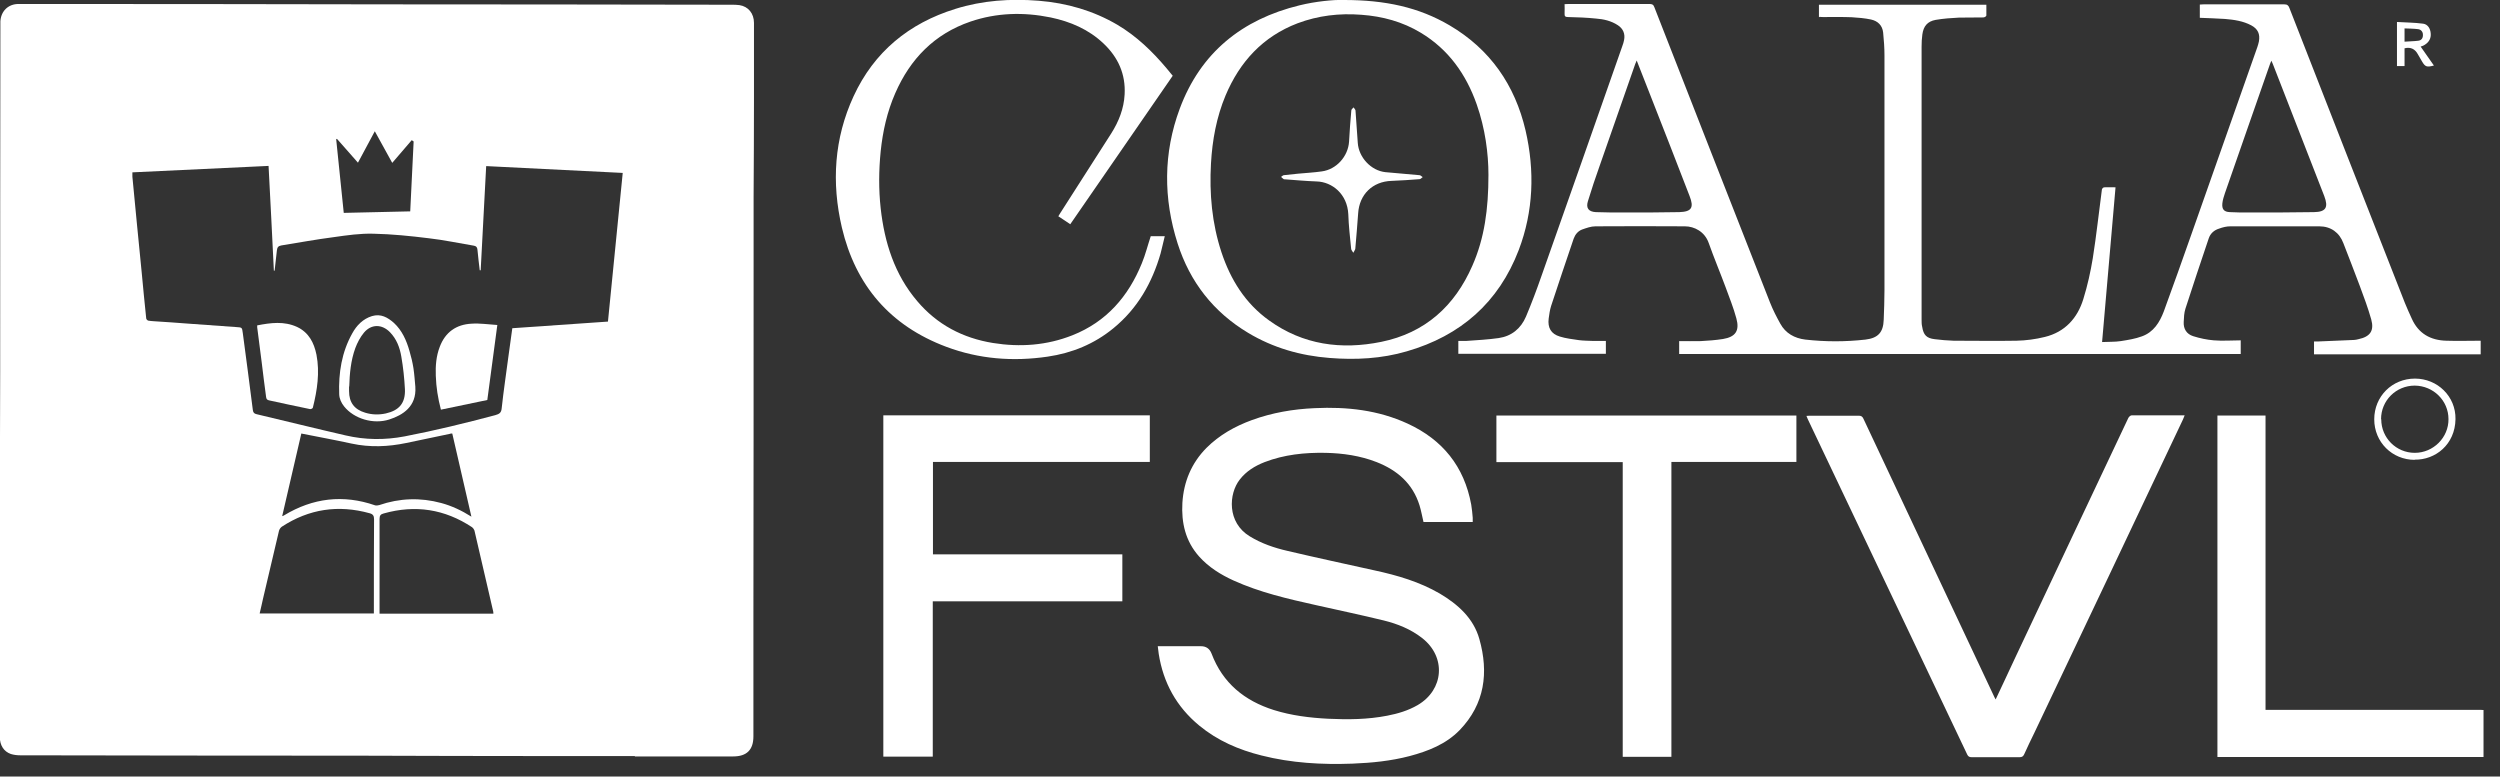 <?xml version="1.0" encoding="UTF-8"?> <svg xmlns="http://www.w3.org/2000/svg" width="132" height="41" viewBox="0 0 132 41" fill="none"><rect x="0" y="0" width="132" height="41" fill="#333333" stroke="none"/><g clip-path="url(#clip0_354_1456)"><path d="M127.5 24.28C126.3 24.28 125.36 23.34 125.36 22.14C125.36 20.93 126.3 19.99 127.51 19.99C128.7 19.99 129.67 20.93 129.65 22.13C129.63 23.47 128.59 24.29 127.49 24.27M125.73 22.14C125.73 23.12 126.52 23.91 127.5 23.91C128.48 23.91 129.29 23.1 129.28 22.13C129.28 21.15 128.48 20.37 127.5 20.36C126.51 20.36 125.72 21.15 125.72 22.13" fill="white"></path><path d="M26.58 29.82C28.25 29.87 29.9 29.91 31.59 29.96C31.41 31.96 31.24 33.94 31.07 35.94H26.59V29.82H26.58ZM30.55 35.38C30.64 33.7 30.74 32.06 30.83 30.38H27.1V35.45C28.27 35.43 29.4 35.41 30.55 35.38Z" fill="white"></path><path d="M8.24 29.94C9.92 29.9 11.57 29.85 13.24 29.81V35.96C12.88 35.96 12.52 35.96 12.16 35.96C11.28 35.96 10.39 35.95 9.51 35.94C9.3 35.94 9.09 35.93 8.88 35.93C8.79 35.93 8.75 35.9 8.74 35.8C8.64 34.56 8.54 33.32 8.43 32.08C8.37 31.38 8.31 30.69 8.24 29.95M9.27 35.36C10.44 35.38 11.58 35.4 12.73 35.43V30.36H9C9.09 32.03 9.18 33.68 9.27 35.36Z" fill="white"></path><path d="M26.26 17.15C26.08 18.52 25.91 19.81 25.73 21.12C24.91 21.29 24.1 21.46 23.28 21.63C23.12 21.02 23.03 20.44 23.01 19.84C22.99 19.32 23.03 18.8 23.22 18.31C23.51 17.54 24.09 17.13 24.9 17.09C25.34 17.06 25.78 17.13 26.26 17.16" fill="white"></path><path d="M13.58 17.18C14.3 17.04 15 16.95 15.68 17.26C16.3 17.55 16.58 18.09 16.71 18.73C16.89 19.67 16.75 20.6 16.52 21.52C16.52 21.56 16.42 21.61 16.37 21.6C15.65 21.45 14.93 21.3 14.21 21.14C14.11 21.12 14.06 21.07 14.05 20.96C13.97 20.36 13.89 19.75 13.82 19.15C13.74 18.53 13.66 17.9 13.58 17.28C13.58 17.26 13.58 17.23 13.58 17.17" fill="white"></path><path d="M131.13 39.97C128.75 39.97 126.37 39.97 123.99 39.97C121.77 39.97 119.55 39.97 117.33 39.97H117.08V21.94H119.62V37.48H130.86C130.95 37.48 131.04 37.48 131.13 37.49V39.97Z" fill="white"></path><path d="M33.52 39.92C31.94 39.92 30.36 39.92 28.78 39.92C25.57 39.92 22.37 39.91 19.16 39.9C13.13 39.9 7.09 39.89 1.06 39.88C0.9 39.88 0.73 39.86 0.57 39.81C0.2 39.68 -0.01 39.35 -0.01 38.91C-0.01 37.17 -0.01 35.42 -0.01 33.68C-0.01 32.17 -0.01 30.65 -0.01 29.14C-0.01 25.96 0 22.78 0.01 19.6C0.01 13.6 0.01 7.61 0.02 1.61C0.02 1.45 0.02 1.29 0.02 1.13C0.05 0.59 0.43 0.21 0.98 0.21C1.58 0.21 2.18 0.21 2.77 0.21C8.65 0.21 14.53 0.22 20.41 0.23C26.48 0.23 32.55 0.24 38.62 0.25C38.76 0.25 38.9 0.25 39.04 0.27C39.51 0.34 39.81 0.71 39.81 1.21C39.81 2.55 39.81 3.88 39.81 5.22C39.81 6.96 39.8 8.69 39.79 10.43C39.79 11.64 39.79 12.85 39.79 14.05C39.79 20.16 39.79 26.27 39.78 32.39C39.78 34.55 39.78 36.71 39.78 38.88C39.78 39.59 39.43 39.94 38.71 39.94H33.52V39.92ZM6.99 9.08C6.99 9.19 6.99 9.26 6.99 9.33C7.07 10.16 7.15 11 7.23 11.83C7.31 12.68 7.4 13.52 7.48 14.37C7.56 15.18 7.63 16 7.72 16.81C7.72 16.85 7.78 16.92 7.83 16.93C7.92 16.95 8.02 16.95 8.11 16.96C8.73 17 9.35 17.04 9.97 17.09C10.81 17.15 11.64 17.21 12.48 17.27C12.78 17.29 12.78 17.28 12.82 17.59C13 18.94 13.18 20.3 13.35 21.65C13.37 21.8 13.43 21.84 13.55 21.87C15.12 22.24 16.68 22.63 18.25 22.99C19.28 23.23 20.32 23.24 21.37 23.04C22.98 22.73 24.57 22.34 26.15 21.92C26.36 21.86 26.47 21.8 26.49 21.55C26.59 20.62 26.73 19.7 26.85 18.78C26.92 18.3 26.98 17.82 27.05 17.33C28.74 17.21 30.42 17.1 32.1 16.98C32.36 14.36 32.62 11.77 32.88 9.13C30.47 9.01 28.08 8.89 25.67 8.77C25.57 10.62 25.48 12.45 25.38 14.27C25.37 14.27 25.35 14.27 25.33 14.27C25.29 13.91 25.24 13.55 25.21 13.19C25.2 13.05 25.14 12.99 25.01 12.97C24.22 12.84 23.44 12.67 22.64 12.58C21.67 12.46 20.69 12.36 19.72 12.34C19.03 12.32 18.33 12.42 17.63 12.52C16.7 12.64 15.78 12.81 14.85 12.96C14.68 12.99 14.64 13.07 14.62 13.22C14.58 13.58 14.54 13.94 14.5 14.29H14.46C14.37 12.45 14.28 10.62 14.18 8.76C11.79 8.87 9.39 8.99 6.99 9.1M14.91 27.25C14.97 27.23 14.99 27.22 15 27.21C16.52 26.29 18.12 26.1 19.8 26.68C19.86 26.7 19.95 26.69 20.02 26.67C21.1 26.3 22.19 26.26 23.3 26.56C23.85 26.71 24.37 26.95 24.89 27.28C24.55 25.79 24.22 24.35 23.88 22.89C23.82 22.89 23.78 22.89 23.74 22.91C22.98 23.07 22.21 23.23 21.45 23.39C20.49 23.59 19.53 23.63 18.56 23.42C17.69 23.23 16.81 23.07 15.91 22.89C15.58 24.32 15.24 25.77 14.9 27.25M13.72 32.39H19.74V32.22C19.74 30.62 19.74 29.02 19.75 27.42C19.75 27.24 19.7 27.15 19.52 27.1C17.86 26.64 16.32 26.87 14.88 27.81C14.81 27.86 14.75 27.95 14.73 28.03C14.45 29.22 14.17 30.41 13.89 31.6C13.83 31.86 13.78 32.11 13.71 32.39M20.04 32.4H26.05C26.05 32.4 26.05 32.31 26.04 32.28C25.71 30.86 25.38 29.43 25.05 28.01C25.03 27.95 24.98 27.88 24.93 27.84C23.48 26.88 21.93 26.64 20.26 27.11C20.1 27.15 20.04 27.22 20.04 27.4C20.04 29 20.04 30.59 20.04 32.19V32.41V32.4ZM21.84 7.47C21.84 7.47 21.77 7.42 21.74 7.4C21.4 7.79 21.07 8.18 20.71 8.6C20.38 8 20.09 7.48 19.79 6.93C19.49 7.5 19.19 8.04 18.9 8.59C18.52 8.16 18.15 7.74 17.79 7.33C17.78 7.33 17.76 7.34 17.75 7.35C17.88 8.64 18.02 9.93 18.15 11.24C19.32 11.21 20.49 11.19 21.66 11.16C21.72 9.91 21.78 8.69 21.84 7.47Z" fill="white"></path><path d="M96.04 0.91V0.25H104.88C104.88 0.44 104.88 0.63 104.88 0.82C104.88 0.86 104.78 0.92 104.73 0.92C104.3 0.93 103.86 0.92 103.43 0.93C103.02 0.95 102.61 0.98 102.2 1.05C101.77 1.13 101.56 1.38 101.5 1.82C101.47 2.03 101.46 2.25 101.46 2.47C101.46 7.27 101.46 12.07 101.46 16.87C101.46 17 101.46 17.13 101.49 17.25C101.56 17.69 101.72 17.86 102.16 17.91C102.49 17.95 102.82 17.98 103.15 17.99C104.26 17.99 105.37 18.01 106.47 17.99C106.97 17.98 107.49 17.91 107.97 17.79C109.03 17.53 109.69 16.8 110 15.79C110.22 15.08 110.38 14.36 110.5 13.63C110.69 12.43 110.82 11.21 110.98 10.01C110.98 9.96 111.06 9.89 111.1 9.89C111.29 9.88 111.48 9.89 111.7 9.89C111.46 12.62 111.23 15.32 110.99 18.06C111.34 18.04 111.66 18.06 111.98 18.01C112.36 17.95 112.74 17.89 113.09 17.76C113.71 17.54 114.03 17.02 114.25 16.44C114.75 15.08 115.23 13.72 115.71 12.36C116.87 9.07 118.03 5.77 119.19 2.48C119.22 2.39 119.25 2.29 119.27 2.19C119.34 1.8 119.22 1.53 118.87 1.34C118.44 1.11 117.96 1.04 117.47 1C117.03 0.97 116.6 0.96 116.15 0.94V0.24C116.21 0.24 116.28 0.23 116.35 0.23C117.77 0.23 119.19 0.23 120.61 0.23C120.76 0.23 120.83 0.28 120.88 0.42C122.91 5.62 124.94 10.81 126.98 16C127.09 16.28 127.22 16.55 127.34 16.82C127.69 17.61 128.33 17.97 129.17 17.99C129.77 18.01 130.36 17.99 130.98 17.99V18.71H122.18V18.03C122.24 18.03 122.31 18.03 122.38 18.03C123.02 18 123.65 17.98 124.28 17.95C124.36 17.95 124.44 17.93 124.52 17.91C125.14 17.78 125.37 17.47 125.2 16.86C125.03 16.26 124.81 15.67 124.59 15.08C124.31 14.33 124.02 13.59 123.73 12.84C123.52 12.28 123.07 11.95 122.46 11.95C120.89 11.95 119.33 11.95 117.76 11.95C117.56 11.95 117.36 12 117.17 12.07C116.91 12.15 116.71 12.32 116.62 12.59C116.2 13.83 115.79 15.06 115.39 16.3C115.32 16.52 115.31 16.76 115.3 17C115.28 17.36 115.45 17.64 115.8 17.75C116.15 17.86 116.52 17.94 116.89 17.97C117.36 18.01 117.83 17.97 118.31 17.97V18.69H88.66V18.01C89.04 18.01 89.42 18.02 89.8 18.01C90.19 17.99 90.59 17.96 90.97 17.9C91.64 17.79 91.86 17.46 91.68 16.81C91.53 16.25 91.31 15.71 91.11 15.16C90.82 14.38 90.5 13.62 90.22 12.83C90.01 12.23 89.46 11.95 88.96 11.95C87.39 11.94 85.82 11.94 84.24 11.95C84 11.95 83.76 12.04 83.53 12.12C83.32 12.2 83.17 12.38 83.09 12.6C82.69 13.78 82.29 14.96 81.9 16.15C81.83 16.37 81.8 16.6 81.77 16.82C81.71 17.3 81.89 17.63 82.36 17.77C82.68 17.87 83.03 17.91 83.37 17.96C83.6 17.99 83.84 17.99 84.07 18C84.3 18 84.54 18 84.79 18V18.68H77V18C77.15 18 77.29 18 77.43 18C78 17.96 78.57 17.93 79.13 17.85C79.81 17.75 80.3 17.35 80.57 16.72C80.87 16.01 81.14 15.29 81.39 14.57C82.82 10.53 84.24 6.48 85.66 2.43C85.7 2.33 85.73 2.22 85.75 2.12C85.82 1.79 85.7 1.51 85.42 1.33C85.07 1.1 84.67 1.01 84.27 0.98C83.78 0.93 83.28 0.91 82.79 0.9C82.65 0.9 82.6 0.86 82.61 0.71C82.62 0.55 82.61 0.39 82.61 0.22C82.69 0.22 82.76 0.21 82.83 0.21C84.25 0.21 85.67 0.21 87.09 0.21C87.23 0.21 87.3 0.24 87.35 0.38C89.38 5.58 91.42 10.78 93.46 15.98C93.61 16.36 93.8 16.73 94 17.09C94.28 17.6 94.75 17.86 95.32 17.93C96.38 18.05 97.44 18.05 98.5 17.93C99.16 17.85 99.44 17.55 99.46 16.88C99.48 16.36 99.5 15.84 99.5 15.32C99.5 11.19 99.5 7.05 99.5 2.92C99.5 2.52 99.47 2.12 99.43 1.72C99.39 1.34 99.15 1.11 98.79 1.03C98.46 0.96 98.11 0.93 97.77 0.91C97.27 0.89 96.78 0.9 96.28 0.9C96.22 0.9 96.16 0.9 96.08 0.89M86.42 3.19C86.38 3.29 86.36 3.33 86.34 3.38C85.71 5.17 85.09 6.97 84.46 8.76C84.24 9.38 84.03 10 83.84 10.63C83.73 10.99 83.88 11.18 84.26 11.2C84.76 11.22 85.26 11.22 85.77 11.22C86.74 11.22 87.7 11.22 88.67 11.2C89.32 11.18 89.45 10.96 89.21 10.35C88.53 8.58 87.84 6.82 87.15 5.06C86.91 4.46 86.68 3.85 86.42 3.2M119.93 3.2C119.9 3.28 119.88 3.32 119.86 3.37C119.07 5.64 118.27 7.91 117.48 10.19C117.42 10.37 117.36 10.55 117.34 10.74C117.31 11.05 117.43 11.19 117.74 11.2C118.07 11.22 118.4 11.22 118.73 11.22C119.88 11.22 121.03 11.22 122.18 11.2C122.81 11.19 122.95 10.95 122.72 10.35C121.82 8.03 120.91 5.71 120.01 3.39C119.99 3.33 119.96 3.28 119.92 3.19" fill="white"></path><path d="M61.16 34.12H63.41C63.683 34.12 63.87 34.25 63.97 34.51C64.56 36.07 65.71 37 67.26 37.49C68.19 37.78 69.15 37.9 70.13 37.95C71.17 38 72.21 37.99 73.24 37.79C73.81 37.68 74.35 37.52 74.85 37.23C76.24 36.42 76.37 34.69 75.09 33.69C74.49 33.22 73.79 32.94 73.06 32.76C71.87 32.47 70.68 32.22 69.48 31.95C68 31.62 66.52 31.28 65.13 30.65C64.45 30.34 63.82 29.95 63.31 29.38C62.59 28.57 62.37 27.6 62.43 26.55C62.5 25.43 62.91 24.45 63.7 23.65C64.38 22.97 65.2 22.51 66.1 22.18C67.17 21.79 68.28 21.6 69.42 21.55C71.12 21.47 72.77 21.65 74.33 22.37C76.17 23.22 77.31 24.63 77.68 26.64C77.72 26.87 77.74 27.11 77.76 27.34C77.76 27.41 77.76 27.48 77.76 27.56H75.16C75.09 27.27 75.04 26.97 74.95 26.68C74.59 25.53 73.78 24.83 72.69 24.4C71.82 24.06 70.91 23.93 69.99 23.91C68.89 23.89 67.81 24 66.77 24.4C66.26 24.6 65.8 24.88 65.46 25.32C64.87 26.07 64.78 27.59 65.99 28.32C66.61 28.7 67.29 28.93 67.99 29.09C69.52 29.45 71.06 29.78 72.59 30.12C73.79 30.38 74.95 30.72 76.02 31.34C76.98 31.91 77.8 32.64 78.11 33.74C78.61 35.51 78.4 37.17 77.07 38.55C76.35 39.29 75.41 39.66 74.43 39.92C73.44 40.18 72.43 40.28 71.41 40.32C69.79 40.38 68.19 40.29 66.61 39.89C65.41 39.59 64.29 39.11 63.32 38.31C62.12 37.32 61.42 36.05 61.18 34.52C61.16 34.4 61.15 34.27 61.13 34.12" fill="white"></path><path d="M49.26 29.27H59.26V31.75H49.25V39.95H46.64V21.93H60.71V24.39H49.26V29.27Z" fill="white"></path><path d="M105.38 36.91C105.73 36.16 106.08 35.43 106.42 34.69C108.4 30.49 110.38 26.28 112.37 22.08C112.4 22.01 112.49 21.93 112.55 21.93C113.47 21.93 114.39 21.93 115.35 21.93C115.31 22.02 115.29 22.08 115.26 22.15C112.65 27.67 110.03 33.19 107.41 38.7C107.23 39.07 107.05 39.44 106.88 39.82C106.83 39.93 106.77 39.98 106.64 39.98C105.79 39.98 104.95 39.98 104.1 39.98C103.98 39.98 103.92 39.94 103.87 39.84C101.07 33.94 98.26 28.03 95.45 22.13C95.43 22.08 95.41 22.03 95.38 21.96C95.44 21.96 95.49 21.95 95.53 21.95C96.4 21.95 97.27 21.95 98.15 21.95C98.28 21.95 98.34 22 98.39 22.11C100.03 25.6 101.68 29.1 103.32 32.59C103.98 34 104.65 35.41 105.31 36.82C105.33 36.85 105.35 36.89 105.37 36.93" fill="white"></path><path d="M70.97 0C73.13 0 74.91 0.38 76.54 1.34C78.68 2.6 79.99 4.49 80.55 6.89C81.04 9.02 80.97 11.15 80.19 13.2C79.13 15.97 77.12 17.73 74.28 18.55C72.95 18.94 71.58 19.01 70.2 18.9C68.67 18.78 67.23 18.37 65.91 17.58C64.07 16.48 62.83 14.89 62.18 12.86C61.42 10.48 61.42 8.08 62.29 5.74C63.39 2.78 65.58 1.02 68.62 0.28C69.48 0.07 70.36 -0.01 70.97 -0.01M78.59 9.23C78.59 8.11 78.42 6.79 77.97 5.51C77.41 3.92 76.48 2.61 75.02 1.73C74.06 1.15 73 0.86 71.88 0.78C70.72 0.69 69.6 0.82 68.51 1.23C66.68 1.93 65.46 3.26 64.71 5.04C64.23 6.19 64.01 7.39 63.94 8.63C63.85 10.22 63.99 11.79 64.49 13.31C64.97 14.76 65.75 16.02 67.01 16.92C68.8 18.21 70.82 18.48 72.93 18.05C75.24 17.58 76.81 16.16 77.74 14.03C78.38 12.58 78.59 11.04 78.59 9.24" fill="white"></path><path d="M94.85 21.94V24.39H88.25V39.96H85.68V24.4H79.01V21.94H94.85Z" fill="white"></path><path d="M61.92 4C60.12 6.61 58.32 9.22 56.51 11.84C56.3 11.7 56.1 11.56 55.88 11.42C55.91 11.36 55.94 11.31 55.97 11.27C56.87 9.86 57.77 8.46 58.67 7.05C59.07 6.42 59.34 5.74 59.38 4.99C59.44 3.92 59.04 3.03 58.27 2.3C57.48 1.55 56.52 1.14 55.47 0.92C54.04 0.63 52.62 0.67 51.24 1.14C49.34 1.79 48.06 3.11 47.27 4.92C46.84 5.9 46.61 6.93 46.5 7.99C46.4 8.99 46.39 10 46.5 11C46.7 12.8 47.23 14.49 48.43 15.9C49.48 17.14 50.83 17.85 52.43 18.11C53.86 18.34 55.27 18.24 56.63 17.7C58.42 16.99 59.58 15.65 60.29 13.9C60.48 13.44 60.6 12.95 60.76 12.47H61.5C61.42 12.78 61.36 13.08 61.28 13.38C60.83 14.94 60.06 16.29 58.79 17.33C57.78 18.16 56.61 18.64 55.32 18.83C53.49 19.1 51.69 18.96 49.96 18.31C47 17.2 45.17 15.07 44.45 12.01C43.9 9.65 44.04 7.31 45.07 5.08C46.15 2.74 47.99 1.23 50.44 0.47C51.88 0.02 53.35 -0.08 54.85 0.04C56.33 0.16 57.72 0.56 59 1.31C60.01 1.91 60.84 2.71 61.59 3.6C61.7 3.73 61.8 3.85 61.92 4Z" fill="white"></path><path d="M21.93 20.43C22 21.46 21.27 21.92 20.55 22.15C19.71 22.42 18.69 22.11 18.17 21.46C18.02 21.27 17.92 21.06 17.91 20.82C17.87 19.69 18.04 18.6 18.6 17.6C18.83 17.18 19.16 16.84 19.64 16.69C20.11 16.55 20.47 16.76 20.8 17.05C21.23 17.45 21.46 17.97 21.62 18.53C21.71 18.83 21.78 19.13 21.83 19.44C21.88 19.77 21.9 20.1 21.93 20.42M18.43 20.41V20.65C18.43 21.25 18.71 21.62 19.28 21.79C19.64 21.9 20 21.91 20.37 21.83C21.08 21.67 21.41 21.28 21.38 20.55C21.35 19.98 21.29 19.4 21.19 18.83C21.11 18.35 20.94 17.9 20.59 17.54C20.17 17.11 19.61 17.1 19.22 17.56C19.02 17.8 18.87 18.09 18.76 18.38C18.52 19.04 18.46 19.74 18.44 20.41" fill="white"></path><path d="M71.45 13.34C71.39 13.24 71.34 13.19 71.34 13.13C71.28 12.52 71.21 11.92 71.19 11.31C71.14 10.25 70.34 9.6 69.51 9.58C68.96 9.56 68.42 9.51 67.87 9.47C67.84 9.47 67.8 9.47 67.78 9.46C67.73 9.43 67.69 9.38 67.64 9.34C67.69 9.31 67.73 9.26 67.78 9.25C68.03 9.22 68.29 9.2 68.54 9.17C68.96 9.13 69.38 9.11 69.79 9.05C70.56 8.95 71.18 8.26 71.23 7.48C71.26 6.93 71.3 6.38 71.35 5.83C71.35 5.77 71.43 5.72 71.47 5.67C71.5 5.72 71.56 5.78 71.57 5.83C71.61 6.4 71.65 6.97 71.69 7.54C71.74 8.31 72.39 9.01 73.15 9.09C73.75 9.15 74.35 9.19 74.95 9.25C75.01 9.25 75.06 9.32 75.12 9.35C75.06 9.39 75.01 9.46 74.95 9.46C74.46 9.5 73.97 9.53 73.48 9.55C72.47 9.58 71.77 10.27 71.71 11.27C71.67 11.89 71.61 12.51 71.56 13.13C71.56 13.18 71.51 13.23 71.46 13.34" fill="white"></path><path d="M126.96 3.49H126.56V1.16C127.02 1.19 127.49 1.19 127.94 1.25C128.18 1.28 128.32 1.5 128.34 1.75C128.37 2.02 128.25 2.23 128.02 2.37C127.95 2.42 127.86 2.44 127.81 2.46C128.03 2.78 128.27 3.11 128.51 3.46C128.13 3.56 128.05 3.53 127.88 3.24C127.81 3.11 127.73 2.99 127.66 2.86C127.51 2.59 127.29 2.47 126.96 2.55V3.49ZM126.96 2.2C127.22 2.18 127.46 2.18 127.69 2.15C127.86 2.13 127.94 2 127.93 1.83C127.93 1.68 127.83 1.56 127.68 1.54C127.44 1.51 127.2 1.51 126.96 1.5V2.2Z" fill="white"></path></g><defs><clipPath id="clip0_354_1456"><rect width="131.13" height="40.34" fill="white"></rect></clipPath></defs></svg> 
